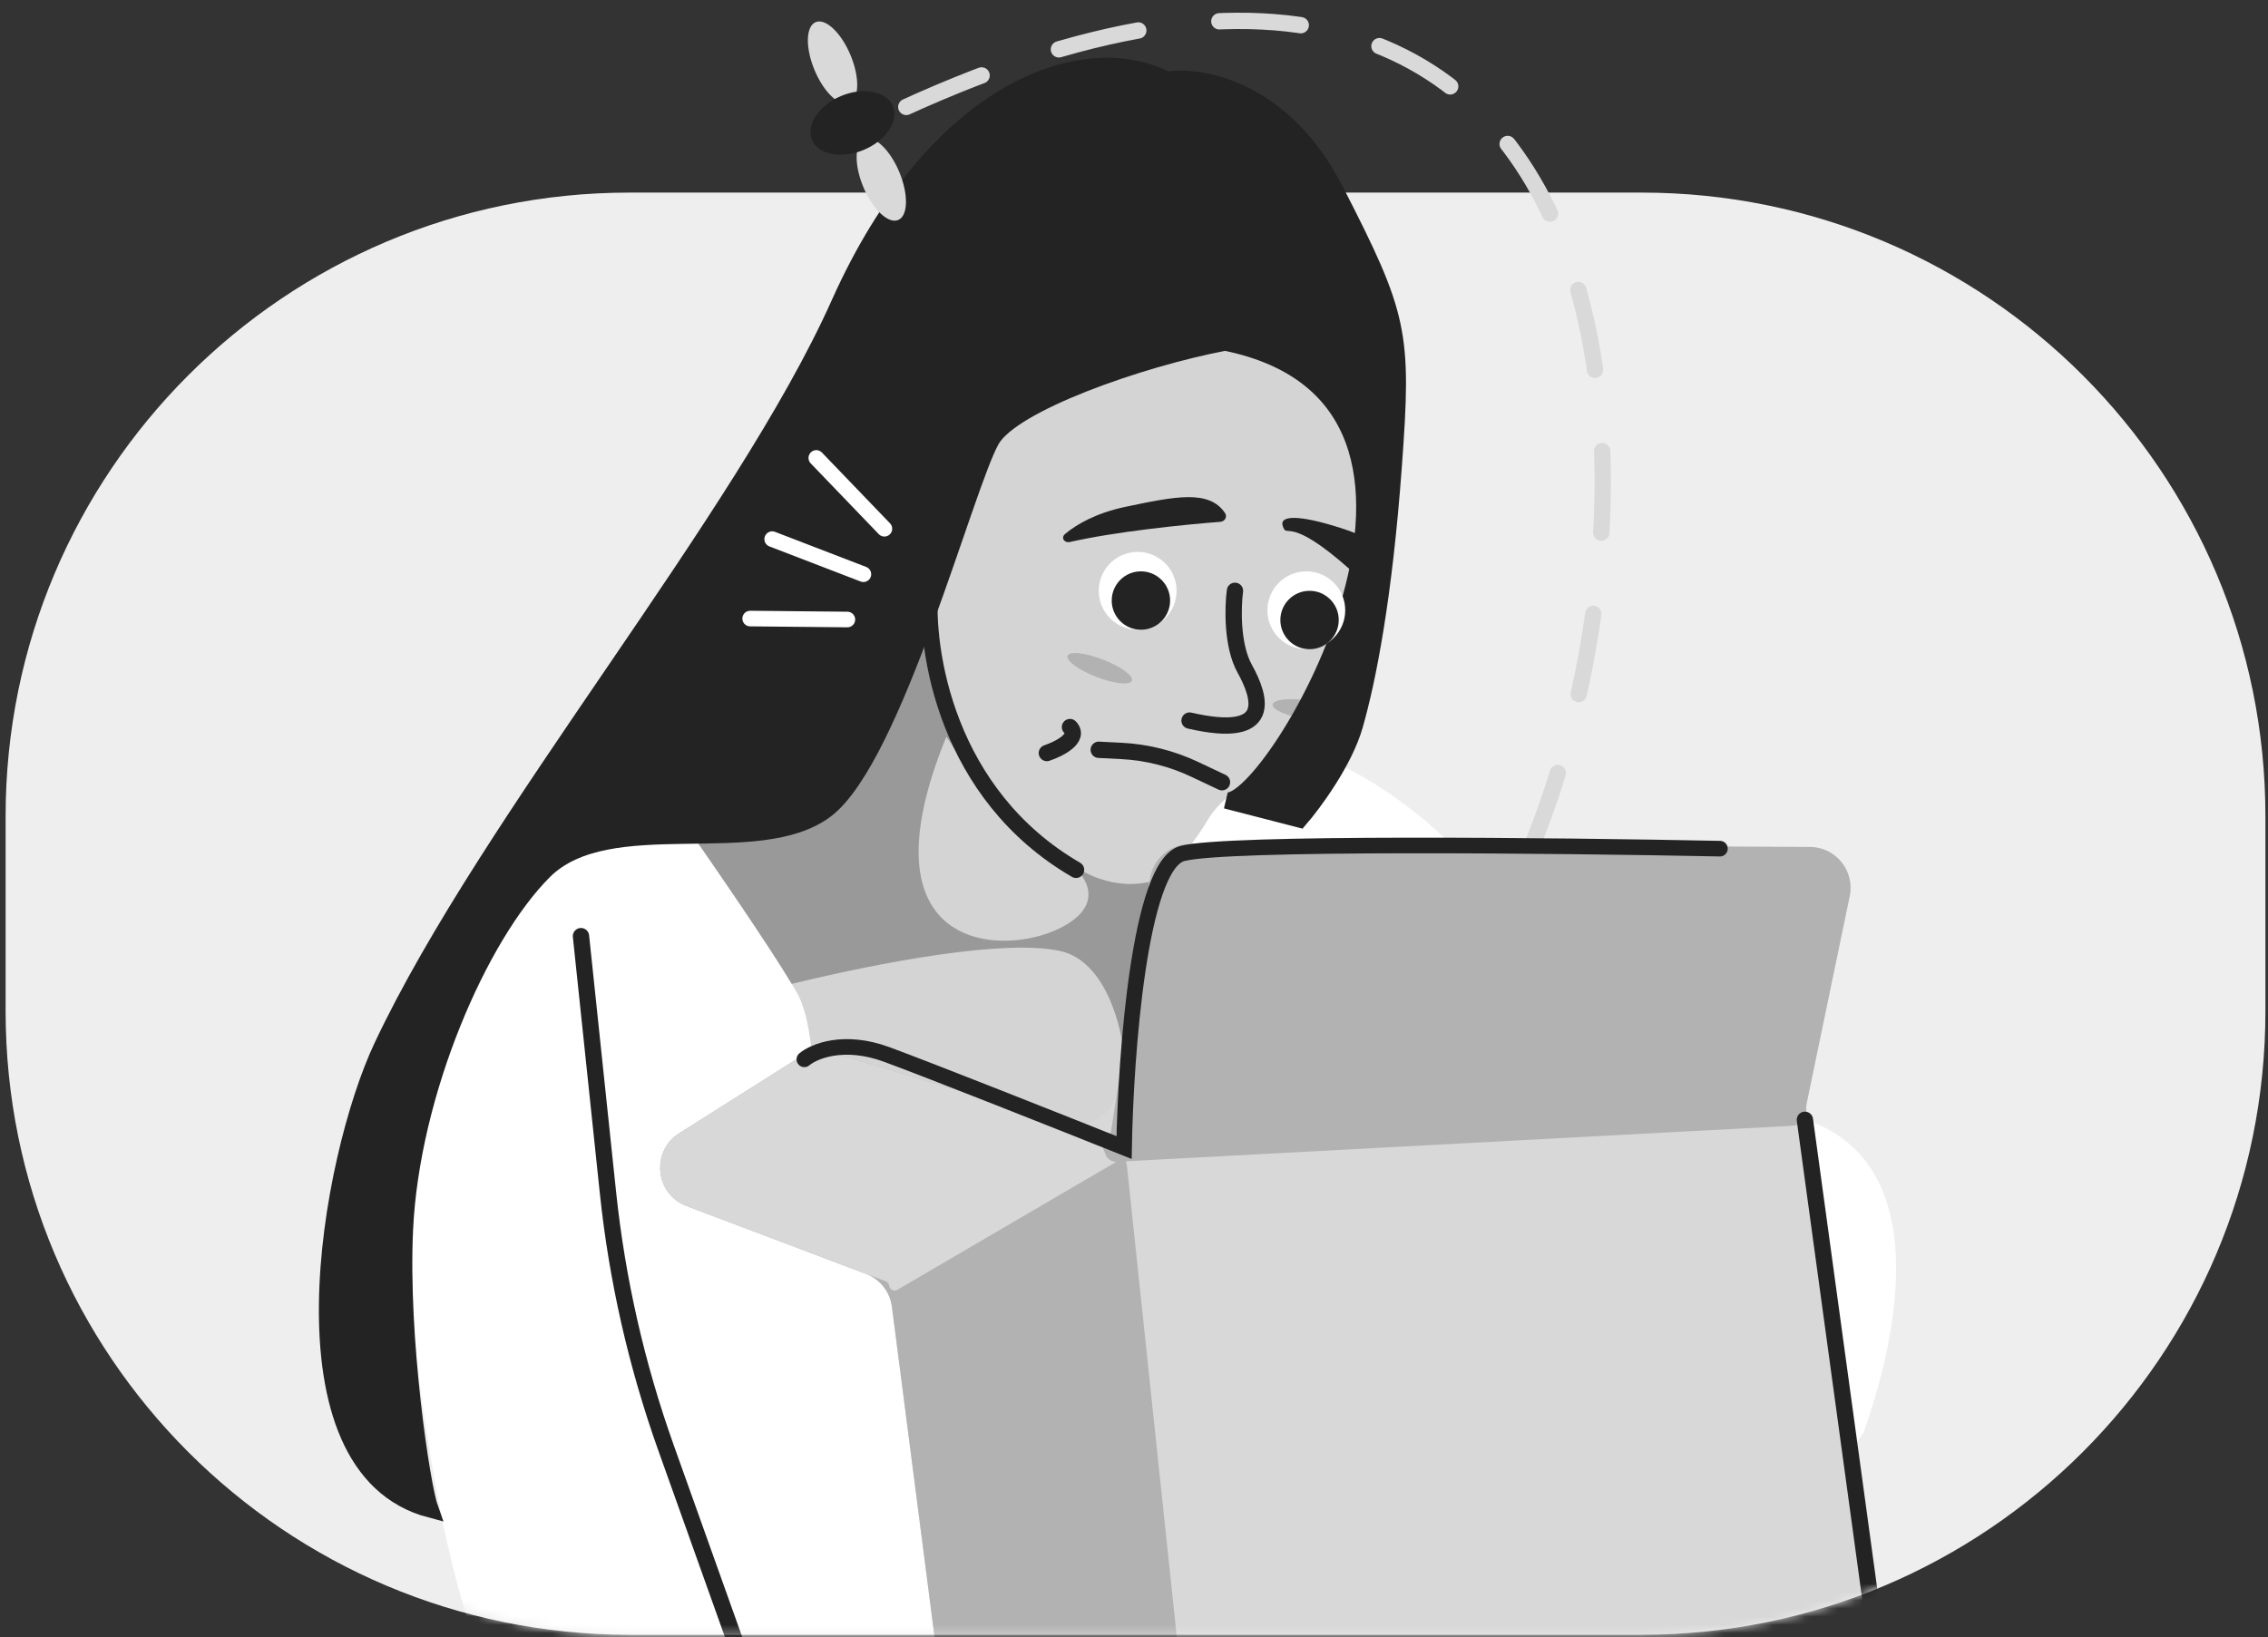<svg width="277" height="200" viewBox="0 0 277 200" fill="none" xmlns="http://www.w3.org/2000/svg">
<rect x="0" y="0" width="277" height="200" fill="#333333" stroke="none"/>
<path d="M0.685 99.72C0.685 57.641 34.796 23.529 76.875 23.529H200.494C242.573 23.529 276.685 57.641 276.685 99.72V123.529C276.685 165.608 242.573 199.72 200.494 199.72H76.875C34.796 199.72 0.685 165.608 0.685 123.529V99.72Z" fill="#EEEEEF"/>
<mask id="mask0_2184_29211" style="mask-type:alpha" maskUnits="userSpaceOnUse" x="0" y="-1" width="277" height="201">
<rect x="0.685" y="-0.28" width="276" height="200" rx="76.191" fill="#FFB21D"/>
</mask>
<g mask="url(#mask0_2184_29211)">
<path d="M62.501 233.898L63.69 212.098C52.429 197.073 48.99 153.777 48.65 133.221L61.313 105.871L87.059 95.169C100.79 92.659 132.056 87.876 147.266 88.828C162.476 89.779 174.464 99.794 178.557 104.682C186.347 113.27 205.65 131.715 220.543 136.788C239.16 143.13 228.861 171.272 227.673 174.839C226.722 177.693 203.775 196.375 192.42 205.36L117.558 227.556L112.013 239.051L115.578 240.637C127.936 245.393 137.891 244.204 141.324 243.015L144.097 257.284C131.554 254.509 103.378 250.07 91.02 254.509C78.662 258.949 71.083 271.95 68.839 277.895L66.066 278.292C61.973 273.403 53.233 261.644 51.014 253.717C48.796 245.789 57.748 237.201 62.501 233.898Z" fill="white"/>
<path d="M147.662 99.925C149.563 96.755 155.848 93.055 158.753 91.602C158.753 92.791 161.769 94.438 164.298 86.845C171.428 65.442 171.032 45.623 167.467 36.11L157.96 28.976L127.461 40.074L80.326 95.962C84.815 102.304 94.506 116.256 97.358 121.329C100.21 126.403 99.602 140.884 98.942 147.49L140.532 146.301L143.305 123.708L142.909 106.267C143.701 105.475 145.761 103.096 147.662 99.925Z" fill="#D4D4D4"/>
<path d="M142.921 106.818C140.139 108.264 135.723 108.949 130.63 105.475C132.61 106.928 135.145 110.548 129.441 113.402C122.312 116.969 104.884 116.177 115.578 90.016C118.087 93.716 123.738 101.432 126.273 102.7C122.576 99.925 114.786 90.096 113.202 72.972C111.617 55.849 109.901 61.61 109.241 66.63L82.693 99.327C87.219 105.791 93.8 115.369 96.699 120.2C107.832 117.508 122.647 114.72 129.442 116.177C137.992 118.01 139.715 136.334 135.337 146.449L140.532 146.3L143.305 123.708L142.921 106.818Z" fill="#999999"/>
<path d="M137.759 40.074C155.188 34.366 166.41 46.416 169.843 53.154C171.428 40.788 167.863 34.789 165.882 33.336L152.019 26.201C140.004 33.204 120.331 45.782 137.759 40.074Z" fill="#BE693B"/>
<ellipse cx="4.217" cy="1.134" rx="4.217" ry="1.134" transform="matrix(0.932 0.362 -0.361 0.932 130.792 79.058)" fill="#B2B2B2"/>
<ellipse cx="4.216" cy="1.134" rx="4.216" ry="1.134" transform="matrix(0.989 0.15 -0.149 0.989 155.6 84.949)" fill="#B2B2B2"/>
<path d="M150.831 72.18C150.567 74.162 150.435 78.839 152.019 81.692C154 85.26 155.584 90.413 145.285 88.034" stroke="#232323" stroke-width="1.994" stroke-linecap="round"/>
<path d="M134.195 91.602L136.963 91.743C140.063 91.9 143.103 92.664 145.911 93.99L149.246 95.565" stroke="#232323" stroke-width="1.994" stroke-linecap="round"/>
<path d="M137.476 61.915C133.889 62.668 131.489 64.056 130.089 65.23C129.537 65.692 129.979 66.372 130.681 66.213C136.255 64.95 144.484 64.103 149.045 63.751C149.581 63.71 149.926 63.154 149.63 62.704C147.715 59.787 143.572 60.637 137.476 61.915Z" fill="#232323"/>
<path d="M121.107 53.74C123.642 49.301 139.195 43.831 149.625 41.849C184.878 48.984 155.281 98.985 149.736 97.796L158.736 100.115C160.452 98.133 164.202 93.06 165.469 88.621C167.054 83.072 169.034 73.162 170.222 56.911C171.411 40.66 171.015 38.678 163.093 23.22C156.755 10.853 146.721 9.083 142.496 9.743C132.593 4.591 114.373 10.536 102.49 37.093C90.607 63.649 59.712 100.115 46.641 127.861C40.235 141.458 33.221 179.335 52.572 184.431C51.516 181.525 48.824 163.469 49.458 150.151C50.25 133.504 58.524 114.385 66.445 106.457C74.367 98.53 92.588 105.268 100.906 98.926C109.224 92.584 117.938 59.289 121.107 53.74Z" fill="#232323" stroke="#232323" stroke-width="1.994" stroke-linecap="round"/>
<path d="M163.679 64.484C166.869 65.504 168.18 66.386 168.595 66.897C168.743 67.079 168.651 67.313 168.472 67.466L165.959 69.614C165.656 69.874 165.201 69.861 164.903 69.596C157.216 62.745 157.242 65.927 156.674 64.289C156.206 62.939 158.618 62.864 163.679 64.484Z" fill="#232323"/>
<ellipse cx="138.948" cy="72.18" rx="4.753" ry="4.756" fill="white"/>
<ellipse cx="139.344" cy="73.369" rx="3.565" ry="3.567" fill="#232323"/>
<ellipse cx="159.545" cy="74.558" rx="4.753" ry="4.756" fill="white"/>
<ellipse cx="159.941" cy="75.747" rx="3.565" ry="3.567" fill="#232323"/>
<path fill-rule="evenodd" clip-rule="evenodd" d="M225.912 109.476C226.552 106.39 224.205 103.491 221.053 103.476L145.396 103.117C142.926 103.106 140.82 104.904 140.444 107.346L136.476 133.155C136.016 136.151 133.012 138.046 130.11 137.172L101.737 128.623C100.353 128.207 98.856 128.411 97.634 129.183L82.957 138.459C79.48 140.656 80.01 145.882 83.857 147.337L105.752 155.62C107.474 156.272 108.697 157.819 108.932 159.645L117.114 223.005C117.45 225.606 119.744 227.503 122.362 227.343L196.28 222.837C196.776 222.807 197.264 222.703 197.729 222.529L226.084 211.888C228.24 211.079 229.561 208.9 229.282 206.615L220.658 136.073C220.592 135.533 220.614 134.986 220.725 134.454L225.912 109.476Z" fill="#D8D8D8"/>
<path d="M182.791 153.485C183.155 151.983 185.227 151.825 185.815 153.254L187.252 156.746C187.514 157.385 188.159 157.782 188.848 157.73L192.614 157.442C194.153 157.324 194.944 159.245 193.768 160.246L190.889 162.696C190.363 163.143 190.185 163.878 190.447 164.517L191.885 168.013C192.472 169.441 190.888 170.787 189.574 169.977L186.36 167.996C185.772 167.633 185.017 167.691 184.49 168.139L181.615 170.585C180.438 171.586 178.668 170.497 179.032 168.995L179.923 165.321C180.085 164.65 179.797 163.951 179.21 163.589L175.992 161.605C174.677 160.795 175.167 158.776 176.707 158.658L180.473 158.37C181.162 158.317 181.739 157.827 181.901 157.156L182.791 153.485Z" fill="#D8D8D8"/>
<path fill-rule="evenodd" clip-rule="evenodd" d="M101.737 128.623C100.353 128.206 98.856 128.41 97.634 129.182L82.957 138.458C79.48 140.656 80.01 145.881 83.857 147.337L105.752 155.62C107.474 156.271 108.697 157.819 108.932 159.645L117.466 225.732C117.604 226.798 118.544 227.576 119.617 227.51C119.806 227.499 119.992 227.461 120.17 227.399L141.959 219.751C144.14 218.985 145.509 216.821 145.266 214.521L137.657 142.634C137.446 140.638 136.058 138.964 134.137 138.385L101.737 128.623Z" fill="#B2B2B2"/>
<path fill-rule="evenodd" clip-rule="evenodd" d="M101.737 128.624C100.353 128.207 98.856 128.411 97.634 129.183L82.957 138.459C79.48 140.656 80.01 145.882 83.857 147.337L108.173 156.536C108.405 156.624 108.569 156.832 108.601 157.078C108.662 157.554 109.19 157.813 109.605 157.571L136.699 141.729C137.2 141.437 137.48 140.877 137.416 140.301C137.351 139.719 136.944 139.231 136.382 139.062L101.737 128.624Z" fill="#D8D8D8"/>
<path d="M178.087 128.706C190.751 119.98 165.477 138.225 177.943 120.553C207.84 78.171 209.085 -32.149 110.053 13.35" stroke="#D9D9D9" stroke-width="1.994" stroke-linecap="round" stroke-dasharray="9.97 9.97"/>
<path d="M225.911 109.476C226.552 106.39 224.205 103.491 221.053 103.476L145.396 103.117C142.926 103.105 140.819 104.904 140.444 107.346L135.695 138.236C135.647 138.548 135.334 138.746 135.032 138.655C134.622 138.531 134.248 138.927 134.393 139.329L135.001 141.005C135.213 141.59 135.783 141.968 136.405 141.935L137.478 141.878C137.483 141.878 137.487 141.878 137.492 141.88L137.527 141.89C137.532 141.892 137.538 141.888 137.539 141.882C137.54 141.878 137.543 141.874 137.548 141.874L218.926 137.535C219.953 137.481 220.718 136.568 220.593 135.548C220.57 135.355 220.578 135.161 220.617 134.971L225.911 109.476Z" fill="#B2B2B2"/>
<path d="M220.44 136.808L230.406 209.731" stroke="#232323" stroke-width="1.994" stroke-linecap="round"/>
<path d="M127.857 91.998C129.336 91.505 131.971 90.18 130.68 88.827" stroke="#232323" stroke-width="1.994" stroke-linecap="round"/>
<path d="M113.598 71.783C112.938 79.446 115.578 97.072 131.422 106.267" stroke="#232323" stroke-width="1.994" stroke-linecap="round"/>
<path d="M70.957 114.37L74.256 145.731C75.375 156.365 77.756 166.828 81.35 176.899L91.511 205.368" stroke="#232323" stroke-width="1.994" stroke-linecap="round"/>
</g>
<path d="M103.494 75.687L91.622 75.57" stroke="white" stroke-width="1.905" stroke-linecap="round"/>
<path d="M105.45 70.154L94.311 65.866" stroke="white" stroke-width="1.905" stroke-linecap="round"/>
<path d="M108.015 64.597L99.699 55.947" stroke="white" stroke-width="1.905" stroke-linecap="round"/>
<path d="M98.237 129.421C99.42 128.423 103.088 126.907 108.295 128.823C113.502 130.738 129.793 137.203 137.287 140.196C137.485 128.822 139.181 105.717 144.388 104.28C149.594 102.843 190.341 103.282 210.064 103.681" stroke="#232323" stroke-width="1.905" stroke-linecap="round"/>
<ellipse cx="5.357" cy="2.38" rx="5.357" ry="2.38" transform="matrix(-0.385 -0.923 0.923 -0.385 107.503 27.793)" fill="#D9D9D9"/>
<ellipse cx="5.357" cy="2.38" rx="5.357" ry="2.38" transform="matrix(-0.385 -0.923 0.923 -0.385 101.547 13.51)" fill="#D9D9D9"/>
<ellipse cx="3.571" cy="5.354" rx="3.571" ry="5.354" transform="matrix(-0.385 -0.923 0.923 -0.385 100.544 20.378)" fill="#232323"/>
</svg>
